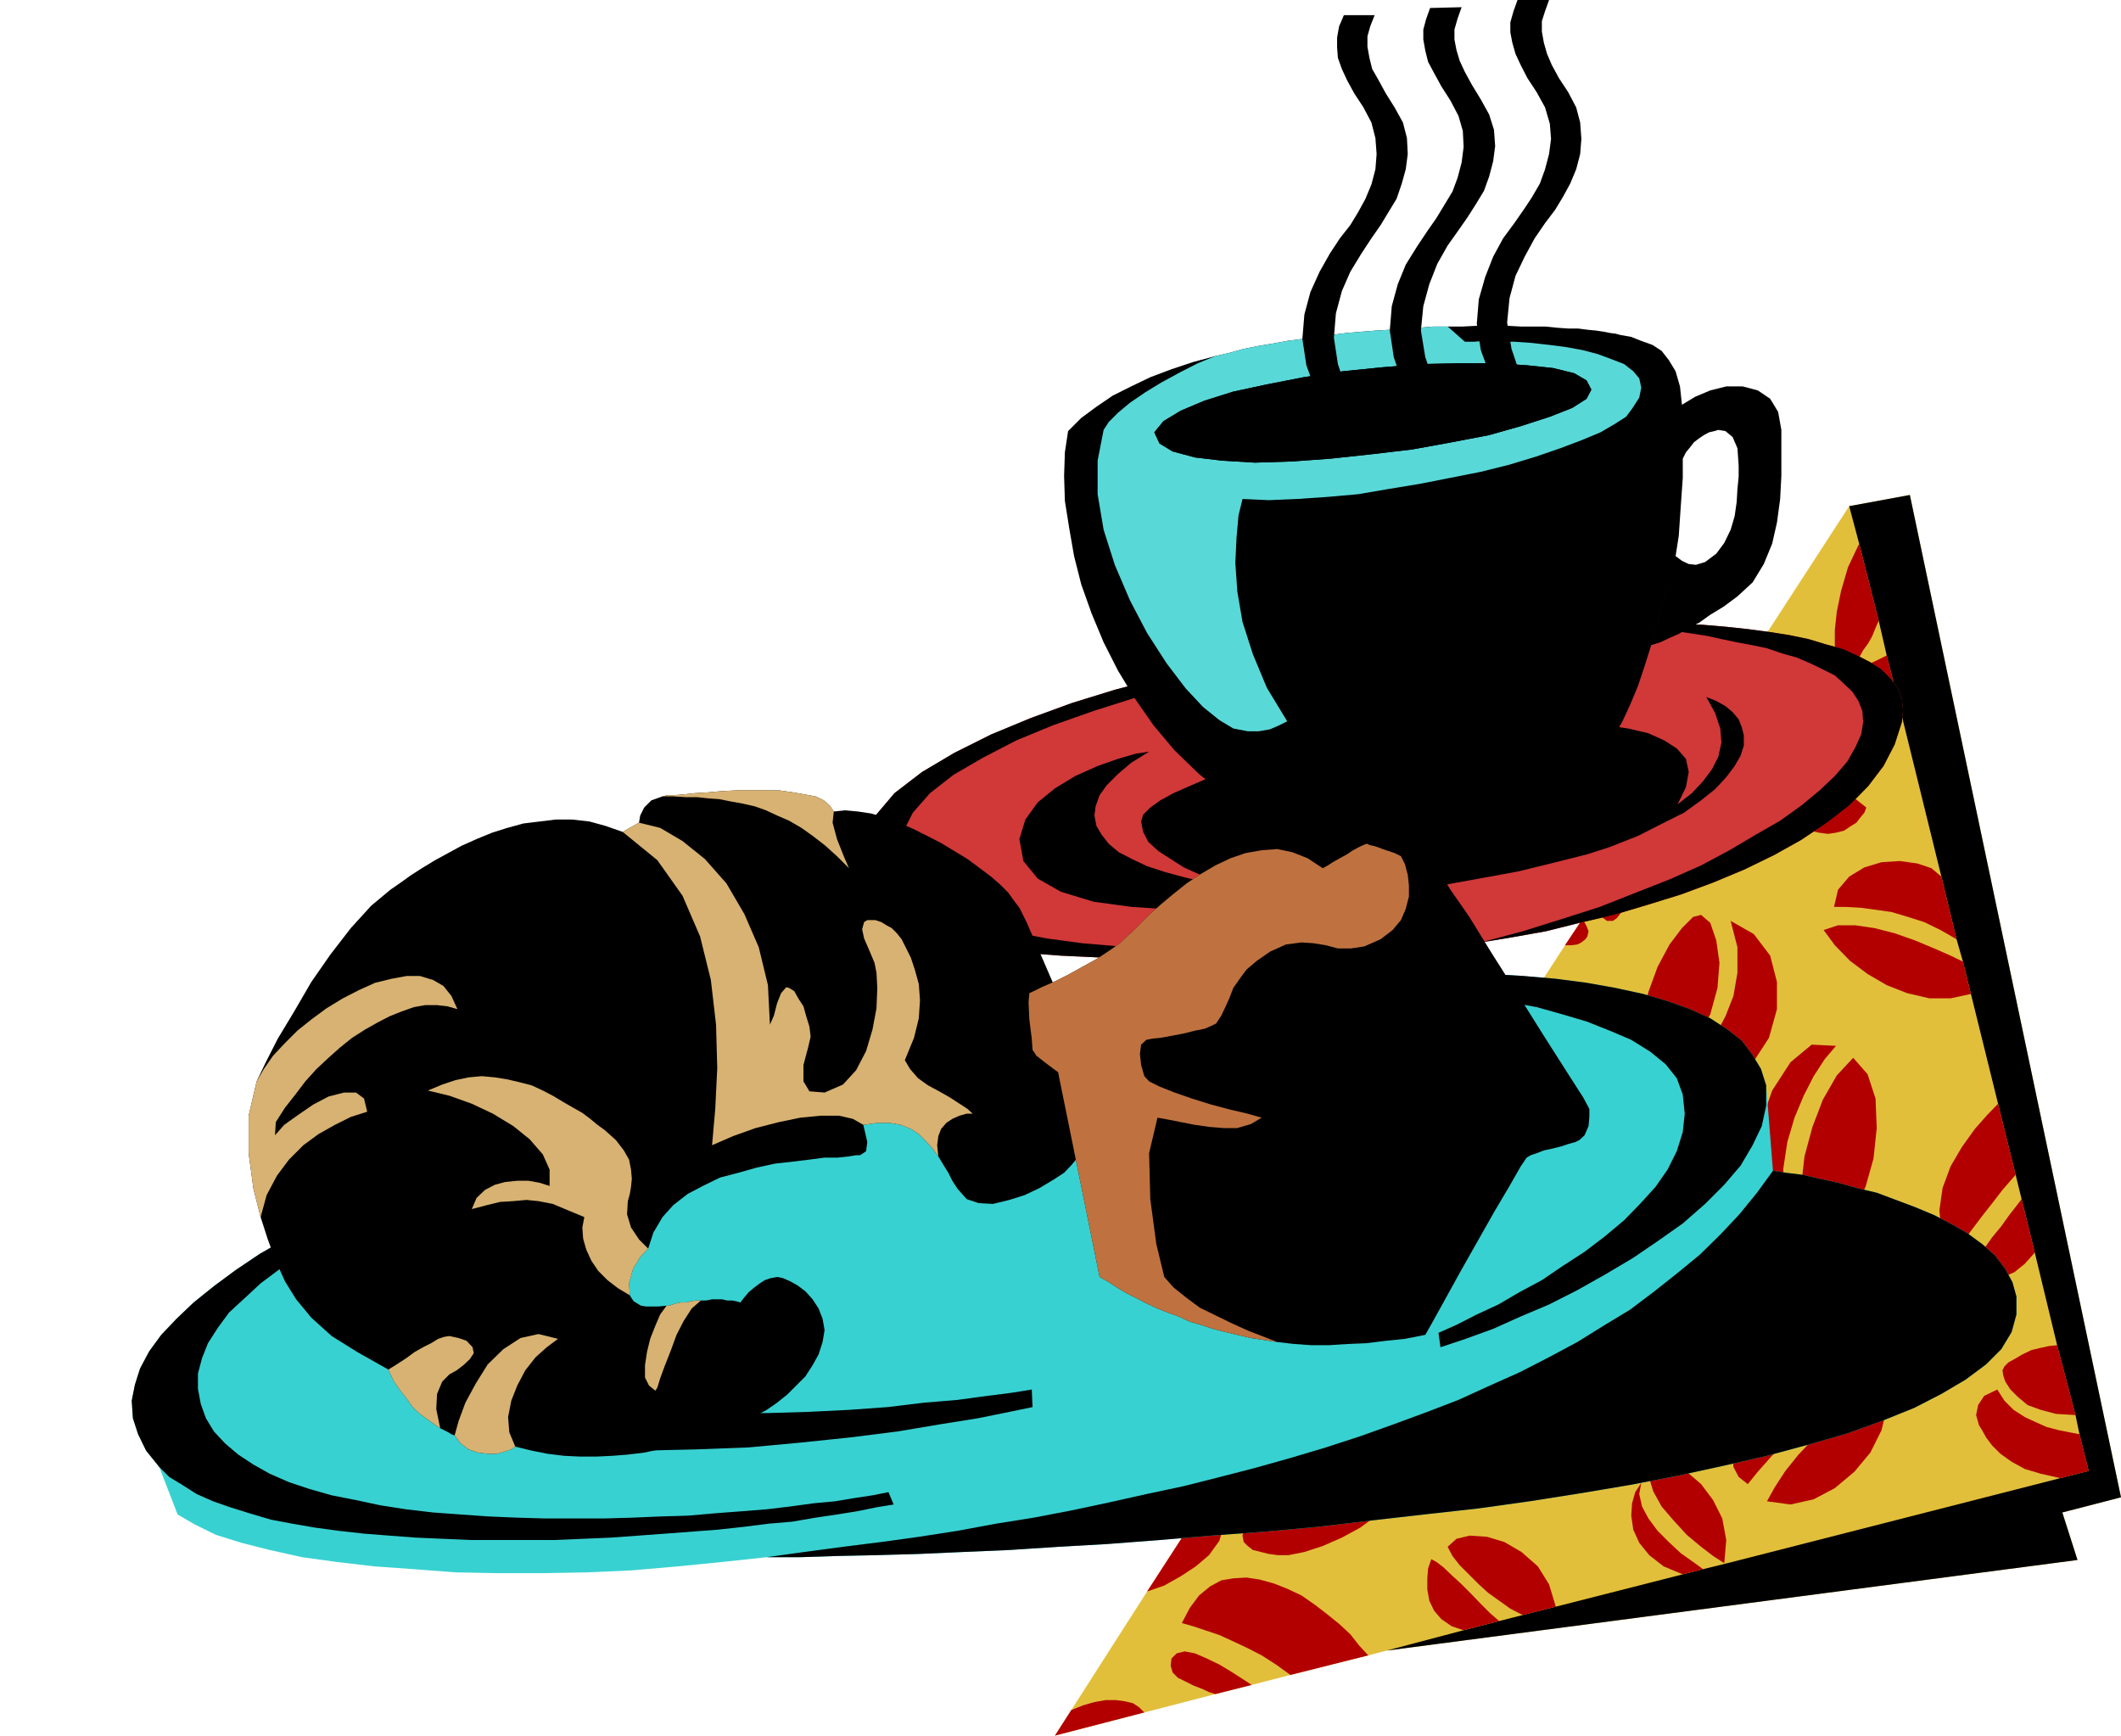 <?xml version="1.0" encoding="UTF-8" standalone="no"?>
<svg
   xmlns:ooo="http://xml.openoffice.org/svg/export"
   xmlns:dc="http://purl.org/dc/elements/1.1/"
   xmlns:cc="http://creativecommons.org/ns#"
   xmlns:rdf="http://www.w3.org/1999/02/22-rdf-syntax-ns#"
   xmlns:svg="http://www.w3.org/2000/svg"
   xmlns="http://www.w3.org/2000/svg"
   xmlns:sodipodi="http://sodipodi.sourceforge.net/DTD/sodipodi-0.dtd"
   xmlns:inkscape="http://www.inkscape.org/namespaces/inkscape"
   version="1.2"
   width="53.14mm"
   height="43.48mm"
   viewBox="0 0 5314 4348"
   preserveAspectRatio="xMidYMid"
   xml:space="preserve"
   id="svg199"
   sodipodi:docname="meal4.svg"
   style="fill-rule:evenodd;stroke-width:28.222;stroke-linejoin:round"
   inkscape:version="0.92.5 (2060ec1f9f, 2020-04-08)"><sodipodi:namedview
   pagecolor="#ffffff"
   bordercolor="#666666"
   borderopacity="1"
   objecttolerance="10"
   gridtolerance="10"
   guidetolerance="10"
   inkscape:pageopacity="0"
   inkscape:pageshadow="2"
   inkscape:window-width="664"
   inkscape:window-height="487"
   id="namedview201"
   showgrid="false"
   inkscape:zoom="0.2102413"
   inkscape:cx="100.42205"
   inkscape:cy="82.166927"
   inkscape:window-x="0"
   inkscape:window-y="0"
   inkscape:window-maximized="0"
   inkscape:current-layer="svg199" />
 <defs
   class="ClipPathGroup"
   id="defs8">
  <clipPath
   id="presentation_clip_path"
   clipPathUnits="userSpaceOnUse">
   <rect
   x="0"
   y="0"
   width="21000"
   height="29700"
   id="rect2" />
  </clipPath>
  <clipPath
   id="presentation_clip_path_shrink"
   clipPathUnits="userSpaceOnUse">
   <rect
   x="21"
   y="29"
   width="20958"
   height="29641"
   id="rect5" />
  </clipPath>
 </defs>
 <defs
   class="TextShapeIndex"
   id="defs12">
  <g
   ooo:slide="id1"
   ooo:id-list="id3"
   id="g10" />
 </defs>
 <defs
   class="EmbeddedBulletChars"
   id="defs44">
  <g
   id="bullet-char-template-57356"
   transform="matrix(4.8828125e-4,0,0,-4.8828125e-4,0,0)">
   <path
   d="M 580,1141 1163,571 580,0 -4,571 Z"
   id="path14"
   inkscape:connector-curvature="0" />
  </g>
  <g
   id="bullet-char-template-57354"
   transform="matrix(4.8828125e-4,0,0,-4.8828125e-4,0,0)">
   <path
   d="M 8,1128 H 1137 V 0 H 8 Z"
   id="path17"
   inkscape:connector-curvature="0" />
  </g>
  <g
   id="bullet-char-template-10146"
   transform="matrix(4.8828125e-4,0,0,-4.8828125e-4,0,0)">
   <path
   d="M 174,0 602,739 174,1481 1456,739 Z M 1358,739 309,1346 659,739 Z"
   id="path20"
   inkscape:connector-curvature="0" />
  </g>
  <g
   id="bullet-char-template-10132"
   transform="matrix(4.8828125e-4,0,0,-4.8828125e-4,0,0)">
   <path
   d="M 2015,739 1276,0 H 717 l 543,543 H 174 v 393 h 1086 l -543,545 h 557 z"
   id="path23"
   inkscape:connector-curvature="0" />
  </g>
  <g
   id="bullet-char-template-10007"
   transform="matrix(4.8828125e-4,0,0,-4.8828125e-4,0,0)">
   <path
   d="m 0,-2 c -7,16 -16,29 -25,39 l 381,530 c -94,256 -141,385 -141,387 0,25 13,38 40,38 9,0 21,-2 34,-5 21,4 42,12 65,25 l 27,-13 111,-251 280,301 64,-25 24,25 c 21,-10 41,-24 62,-43 C 886,937 835,863 770,784 769,783 710,716 594,584 L 774,223 c 0,-27 -21,-55 -63,-84 l 16,-20 C 717,90 699,76 672,76 641,76 570,178 457,381 L 164,-76 c -22,-34 -53,-51 -92,-51 -42,0 -63,17 -64,51 -7,9 -10,24 -10,44 0,9 1,19 2,30 z"
   id="path26"
   inkscape:connector-curvature="0" />
  </g>
  <g
   id="bullet-char-template-10004"
   transform="matrix(4.8828125e-4,0,0,-4.8828125e-4,0,0)">
   <path
   d="M 285,-33 C 182,-33 111,30 74,156 52,228 41,333 41,471 c 0,78 14,145 41,201 34,71 87,106 158,106 53,0 88,-31 106,-94 l 23,-176 c 8,-64 28,-97 59,-98 l 735,706 c 11,11 33,17 66,17 42,0 63,-15 63,-46 V 965 c 0,-36 -10,-64 -30,-84 L 442,47 C 390,-6 338,-33 285,-33 Z"
   id="path29"
   inkscape:connector-curvature="0" />
  </g>
  <g
   id="bullet-char-template-9679"
   transform="matrix(4.8828125e-4,0,0,-4.8828125e-4,0,0)">
   <path
   d="M 813,0 C 632,0 489,54 383,161 276,268 223,411 223,592 c 0,181 53,324 160,431 106,107 249,161 430,161 179,0 323,-54 432,-161 108,-107 162,-251 162,-431 0,-180 -54,-324 -162,-431 C 1136,54 992,0 813,0 Z"
   id="path32"
   inkscape:connector-curvature="0" />
  </g>
  <g
   id="bullet-char-template-8226"
   transform="matrix(4.8828125e-4,0,0,-4.8828125e-4,0,0)">
   <path
   d="m 346,457 c -73,0 -137,26 -191,78 -54,51 -81,114 -81,188 0,73 27,136 81,188 54,52 118,78 191,78 73,0 134,-26 185,-79 51,-51 77,-114 77,-187 0,-75 -25,-137 -76,-188 -50,-52 -112,-78 -186,-78 z"
   id="path35"
   inkscape:connector-curvature="0" />
  </g>
  <g
   id="bullet-char-template-8211"
   transform="matrix(4.8828125e-4,0,0,-4.8828125e-4,0,0)">
   <path
   d="M -4,459 H 1135 V 606 H -4 Z"
   id="path38"
   inkscape:connector-curvature="0" />
  </g>
  <g
   id="bullet-char-template-61548"
   transform="matrix(4.8828125e-4,0,0,-4.8828125e-4,0,0)">
   <path
   d="m 173,740 c 0,163 58,303 173,419 116,115 255,173 419,173 163,0 302,-58 418,-173 116,-116 174,-256 174,-419 0,-163 -58,-303 -174,-418 C 1067,206 928,148 765,148 601,148 462,206 346,322 231,437 173,577 173,740 Z"
   id="path41"
   inkscape:connector-curvature="0" />
  </g>
 </defs>
 <g
   id="g49"
   transform="translate(-7843,-12676)">
  <g
   id="id2"
   class="Master_Slide">
   <g
   id="bg-id2"
   class="Background" />
   <g
   id="bo-id2"
   class="BackgroundObjects" />
  </g>
 </g>
 <g
   class="SlideGroup"
   id="g197"
   transform="translate(-7843,-12676)">
  <g
   id="g195">
   <g
   id="container-id1">
    <g
   id="id1"
   class="Slide"
   clip-path="url(#presentation_clip_path)">
     <g
   class="Page"
   id="g191">
      <g
   class="Graphic"
   id="g189">
       <g
   id="id3">
        <rect
   class="BoundingBox"
   x="7843"
   y="12676"
   width="5314"
   height="4348"
   id="rect51"
   style="fill:none;stroke:none" />
        <defs
   id="defs56">
         <clipPath
   id="clip_path_1"
   clipPathUnits="userSpaceOnUse">
          <path
   d="m 7843,12676 h 5313 v 4347 H 7843 Z"
   id="path53"
   inkscape:connector-curvature="0" />
         </clipPath>
        </defs>
        <g
   clip-path="url(#clip_path_1)"
   id="g186">
         <path
   d="m 11271,16823 -195,49 -97,25 -91,23 -178,46 -224,58 41,-64 190,-297 173,-267 308,-475 66,-102 56,-88 56,-87 388,-600 44,-66 33,-50 101,-161 534,-823 152,-28 529,2511 -147,38 38,119 -1731,227 z"
   id="path58"
   inkscape:connector-curvature="0"
   style="fill:#e2bf3a;stroke:none" />
         <path
   d="m 13005,16379 -834,213 -61,15 -51,13 -318,81 -83,21 -59,15 -89,23 -193,51 1731,-227 -38,-119 147,-38 -529,-2511 -152,28 25,94 49,193 20,87 23,91 114,463 38,157 16,56 20,81 68,275 44,178 15,61 33,134 56,232 46,175 10,48 23,92 z"
   id="path60"
   inkscape:connector-curvature="0"
   style="fill:#000000;stroke:none" />
         <path
   d="m 12179,14983 58,33 41,54 17,66 v 68 l -20,72 -41,63 -58,51 -79,31 -10,2 -13,-2 -12,-3 -10,-8 -6,-7 -2,-10 8,-16 12,-15 21,-23 27,-30 28,-38 26,-49 20,-51 10,-58 v -64 z"
   id="path62"
   inkscape:connector-curvature="0"
   style="fill:#b20000;stroke:none" />
         <path
   d="m 11978,15360 68,-34 49,-50 33,-59 18,-66 5,-63 -8,-56 -15,-44 -23,-20 -20,5 -28,28 -31,41 -30,56 -23,63 -16,69 3,66 z"
   id="path64"
   inkscape:connector-curvature="0"
   style="fill:#b20000;stroke:none" />
         <path
   d="m 12486,15326 36,41 20,61 3,74 -8,76 -20,71 -31,61 -36,41 -43,13 -30,-18 -18,-43 -3,-59 8,-71 20,-74 26,-68 35,-61 z"
   id="path66"
   inkscape:connector-curvature="0"
   style="fill:#b20000;stroke:none" />
         <path
   d="m 12443,15296 -28,33 -28,43 -25,49 -23,55 -18,61 -10,66 v 67 l 12,66 -53,-16 -28,-53 -5,-79 15,-91 31,-89 46,-71 53,-44 z"
   id="path68"
   inkscape:connector-curvature="0"
   style="fill:#b20000;stroke:none" />
         <path
   d="m 12064,15817 8,-8 15,-5 h 15 l 21,8 20,10 20,13 18,18 13,22 10,28 10,36 10,38 5,43 v 41 l -5,35 -15,31 -23,23 -20,2 -18,-10 -15,-20 -15,-28 -13,-31 -8,-33 -7,-28 -3,-20 v -33 -30 l -2,-28 -8,-23 -10,-18 -3,-13 -2,-10 z"
   id="path70"
   inkscape:connector-curvature="0"
   style="fill:#b20000;stroke:none" />
         <path
   d="m 12046,15873 -7,30 v 33 l 5,33 8,31 10,30 12,31 13,23 15,20 21,33 7,31 -5,25 -13,18 -10,7 -10,6 -13,5 -12,2 h -15 l -16,-2 -18,-8 -17,-10 -21,-18 -17,-23 -18,-28 -15,-33 -11,-35 -7,-39 -3,-38 5,-35 10,-36 11,-30 15,-28 18,-21 17,-10 21,-2 20,12 z"
   id="path72"
   inkscape:connector-curvature="0"
   style="fill:#b20000;stroke:none" />
         <path
   d="m 12222,16394 -23,-18 -13,-25 -2,-28 2,-31 10,-33 18,-33 20,-33 28,-33 28,-28 31,-23 33,-18 36,-10 33,-5 33,8 30,15 28,28 -38,23 -41,30 -40,33 -41,38 -41,39 -35,38 -31,35 z"
   id="path74"
   inkscape:connector-curvature="0"
   style="fill:#b20000;stroke:none" />
         <path
   d="m 12270,16437 20,-36 26,-40 33,-41 41,-43 40,-41 46,-35 46,-28 45,-21 3,54 -13,53 -28,56 -40,48 -49,41 -53,28 -58,13 z"
   id="path76"
   inkscape:connector-curvature="0"
   style="fill:#b20000;stroke:none" />
         <path
   d="m 11571,15494 38,-56 51,-35 56,-21 61,-5 53,3 44,13 25,17 3,18 -8,8 -8,12 -12,13 -11,15 -15,11 -13,10 -10,2 -10,-2 -10,-8 -20,-10 -23,-10 -31,-5 -35,-3 -38,3 -41,10 z"
   id="path78"
   inkscape:connector-curvature="0"
   style="fill:#b20000;stroke:none" />
         <path
   d="m 11558,15550 -5,28 11,36 20,35 25,21 28,7 33,5 44,3 h 43 l 48,-5 46,-13 45,-18 39,-28 20,-38 5,-53 -13,-41 -28,-5 -17,10 -21,8 -23,10 -25,5 -28,8 -25,2 -28,-2 -23,-3 -23,-5 -23,-5 -23,-3 -20,-2 -23,2 -20,8 -21,13 z"
   id="path80"
   inkscape:connector-curvature="0"
   style="fill:#b20000;stroke:none" />
         <path
   d="m 11373,16015 33,-48 46,-31 53,-20 56,-8 h 56 l 48,5 38,11 21,10 15,15 13,20 7,21 -2,18 -8,7 -8,5 -12,5 -13,3 -13,2 h -15 l -13,-2 -12,-3 -13,-2 -15,-5 -16,-3 h -15 -18 -15 l -15,5 -15,5 -13,8 -13,8 -12,7 -13,8 -15,5 -13,5 -18,3 -15,-3 -28,-8 -20,-15 -8,-15 z"
   id="path82"
   inkscape:connector-curvature="0"
   style="fill:#b20000;stroke:none" />
         <path
   d="m 11381,16122 -3,13 v 12 l 8,13 10,13 13,10 17,10 16,8 17,5 21,5 23,2 28,3 27,2 h 31 l 28,-2 28,-8 25,-10 23,-15 21,-18 17,-20 18,-23 10,-20 5,-23 v -18 l -7,-13 -8,-5 -8,3 -7,2 -10,5 -10,10 -13,8 -15,8 -18,5 -21,5 -17,5 -21,5 -17,3 h -16 -18 l -12,-3 -13,-3 -13,-5 -20,-2 -20,-3 -23,-2 -21,2 -22,8 -18,10 z"
   id="path84"
   inkscape:connector-curvature="0"
   style="fill:#b20000;stroke:none" />
         <path
   d="m 10966,16422 8,-28 10,-23 15,-20 18,-18 20,-13 21,-10 20,-8 18,-7 20,-8 21,-5 25,-3 h 28 l 25,6 31,7 28,18 30,23 -20,12 -23,13 -25,15 -26,13 -25,13 -26,10 -22,5 -21,3 h -18 -20 -20 l -21,2 h -17 -21 l -17,3 z"
   id="path86"
   inkscape:connector-curvature="0"
   style="fill:#b20000;stroke:none" />
         <path
   d="m 10959,16506 -3,17 3,16 10,10 13,10 20,5 20,5 23,3 h 26 l 40,-8 46,-15 48,-21 46,-25 38,-28 31,-30 15,-26 -3,-25 -7,-8 -8,-2 -13,-3 h -12 l -16,5 -17,5 -16,8 -17,10 -18,10 -21,10 -17,8 -18,5 -20,5 -18,3 h -16 -15 -15 -15 -18 l -18,2 -18,8 -17,10 -13,15 z"
   id="path88"
   inkscape:connector-curvature="0"
   style="fill:#b20000;stroke:none" />
         <path
   d="m 12204,14465 5,-18 10,-18 15,-12 18,-13 18,-8 20,-5 21,-2 18,2 22,10 36,21 38,25 41,33 38,36 28,35 13,31 -3,28 -15,13 -23,2 -26,-5 -30,-13 -31,-15 -25,-18 -25,-15 -18,-13 -15,-10 -18,-10 -23,-10 -20,-10 -21,-13 -20,-10 -15,-8 z"
   id="path90"
   inkscape:connector-curvature="0"
   style="fill:#b20000;stroke:none" />
         <path
   d="m 12166,14549 33,7 43,11 51,15 51,20 51,21 48,25 43,25 33,26 -5,13 -10,12 -10,13 -16,10 -15,10 -20,5 -20,3 -23,-3 -31,-7 -38,-10 -43,-16 -43,-23 -41,-28 -28,-35 -15,-43 z"
   id="path92"
   inkscape:connector-curvature="0"
   style="fill:#b20000;stroke:none" />
         <path
   d="m 11076,16872 195,-49 -23,-25 -22,-28 -28,-26 -31,-25 -30,-23 -33,-23 -36,-17 -33,-13 -36,-10 -33,-5 -33,2 -30,5 -28,15 -28,23 -23,31 -20,38 28,8 30,10 36,12 35,16 36,17 35,18 36,23 z"
   id="path94"
   inkscape:connector-curvature="0"
   style="fill:#b20000;stroke:none" />
         <path
   d="m 10888,16920 91,-23 -23,-15 -28,-18 -30,-18 -31,-15 -30,-13 -26,-5 -20,5 -13,13 -2,18 5,17 13,13 20,10 20,10 21,8 17,8 z"
   id="path96"
   inkscape:connector-curvature="0"
   style="fill:#b20000;stroke:none" />
         <path
   d="m 10527,16960 -41,64 224,-58 -13,-13 -15,-10 -21,-5 -22,-3 h -26 l -28,5 -28,8 z"
   id="path98"
   inkscape:connector-curvature="0"
   style="fill:#b20000;stroke:none" />
         <path
   d="m 10890,16396 -173,267 43,-15 41,-23 38,-25 33,-28 26,-36 12,-41 -2,-45 z"
   id="path100"
   inkscape:connector-curvature="0"
   style="fill:#b20000;stroke:none" />
         <path
   d="m 11264,15819 -66,102 33,-5 38,-8 40,-10 44,-18 38,-20 30,-28 23,-35 10,-46 -10,-3 -18,3 -20,2 -23,8 -28,10 -28,13 -30,18 z"
   id="path102"
   inkscape:connector-curvature="0"
   style="fill:#b20000;stroke:none" />
         <path
   d="m 11376,15644 -56,87 12,-6 18,-7 15,-5 18,-5 18,-5 18,-3 12,-3 13,3 -10,-20 -15,-18 -21,-13 z"
   id="path104"
   inkscape:connector-curvature="0"
   style="fill:#b20000;stroke:none" />
         <path
   d="m 11808,14978 -44,66 h 16 l 15,-2 10,-5 10,-8 5,-7 3,-13 -5,-13 z"
   id="path106"
   inkscape:connector-curvature="0"
   style="fill:#b20000;stroke:none" />
         <path
   d="m 11942,14767 -101,161 5,27 10,18 13,10 h 15 l 10,-7 10,-13 13,-20 13,-26 10,-30 7,-36 v -40 z"
   id="path108"
   inkscape:connector-curvature="0"
   style="fill:#b20000;stroke:none" />
         <path
   d="m 12059,16620 51,-13 -25,-18 -31,-22 -30,-28 -28,-28 -23,-31 -16,-30 -7,-31 5,-28 -15,23 -8,28 -2,31 5,35 15,33 25,31 36,28 z"
   id="path110"
   inkscape:connector-curvature="0"
   style="fill:#b20000;stroke:none" />
         <path
   d="m 11470,16551 22,-20 33,-8 44,3 43,13 43,25 41,36 28,45 17,56 -83,21 -31,-16 -28,-20 -28,-20 -25,-23 -23,-23 -23,-23 -18,-23 z"
   id="path112"
   inkscape:connector-curvature="0"
   style="fill:#b20000;stroke:none" />
         <path
   d="m 11510,16760 89,-23 -23,-20 -23,-23 -25,-26 -25,-25 -23,-21 -21,-20 -17,-13 -13,-7 -8,23 -2,25 v 28 l 5,28 12,25 18,21 26,18 z"
   id="path114"
   inkscape:connector-curvature="0"
   style="fill:#b20000;stroke:none" />
         <path
   d="m 12501,14038 49,193 -8,18 -8,20 -10,18 -13,18 -10,18 -12,12 -11,11 -12,5 -10,-5 -11,-21 -5,-30 v -41 l 5,-46 11,-53 17,-58 z"
   id="path116"
   inkscape:connector-curvature="0"
   style="fill:#b20000;stroke:none" />
         <path
   d="m 12593,14409 -23,-91 -20,10 -21,10 -20,10 -8,13 3,7 5,11 8,7 10,10 12,5 16,6 17,2 z"
   id="path118"
   inkscape:connector-curvature="0"
   style="fill:#b20000;stroke:none" />
         <path
   d="m 12745,15029 -38,-157 -25,-21 -36,-12 -43,-6 -46,3 -43,13 -38,23 -28,33 -10,43 h 30 l 36,2 38,5 41,6 40,12 41,13 41,20 z"
   id="path120"
   inkscape:connector-curvature="0"
   style="fill:#b20000;stroke:none" />
         <path
   d="m 12781,15166 -20,-81 -31,-15 -41,-18 -48,-20 -51,-18 -51,-13 -48,-7 h -43 l -36,12 28,38 38,39 44,33 48,28 51,20 56,13 h 53 z"
   id="path122"
   inkscape:connector-curvature="0"
   style="fill:#b20000;stroke:none" />
         <path
   d="m 12893,15619 -44,-178 -27,28 -31,35 -33,46 -28,48 -20,54 -8,56 5,58 26,56 12,-15 18,-23 23,-31 25,-33 26,-33 23,-30 20,-23 z"
   id="path124"
   inkscape:connector-curvature="0"
   style="fill:#b20000;stroke:none" />
         <path
   d="m 12941,15814 -33,-134 -13,17 -18,23 -20,28 -23,28 -20,28 -20,23 -13,20 -10,11 15,5 15,7 21,5 h 22 l 23,-2 23,-10 26,-21 z"
   id="path126"
   inkscape:connector-curvature="0"
   style="fill:#b20000;stroke:none" />
         <path
   d="m 13043,16221 -46,-175 -20,2 -23,5 -21,5 -23,11 -17,10 -18,10 -10,10 -5,10 2,13 5,15 13,20 18,18 25,21 33,12 38,10 z"
   id="path128"
   inkscape:connector-curvature="0"
   style="fill:#b20000;stroke:none" />
         <path
   d="m 13005,16379 71,-18 -23,-92 -26,-5 -25,-5 -31,-8 -27,-12 -28,-13 -28,-18 -23,-23 -18,-28 -33,16 -15,23 -5,25 7,25 8,13 10,18 15,20 21,21 28,20 33,18 40,12 z"
   id="path130"
   inkscape:connector-curvature="0"
   style="fill:#b20000;stroke:none" />
         <path
   d="m 12163,16592 -28,-18 -30,-23 -36,-30 -33,-36 -30,-35 -21,-38 -10,-33 3,-34 25,-7 31,7 35,18 36,31 30,40 23,46 10,54 z"
   id="path132"
   inkscape:connector-curvature="0"
   style="fill:#b20000;stroke:none" />
         <path
   d="m 9983,14851 15,-66 36,-63 50,-59 69,-53 81,-48 92,-46 99,-41 104,-38 107,-33 107,-28 104,-25 99,-23 91,-18 84,-15 69,-13 56,-8 h 10 l 13,-2 12,-3 18,-2 h 18 l 18,-3 23,-2 23,-3 30,-2 33,-3 36,-2 38,-3 40,-5 h 41 l 41,-3 43,-2 46,-3 h 43 l 46,-2 h 45 46 l 48,2 h 46 l 46,3 58,2 59,5 56,6 53,7 51,8 48,10 43,13 44,12 35,16 33,17 28,18 23,23 18,23 10,28 3,28 -3,30 -18,56 -28,54 -38,50 -48,49 -56,43 -64,43 -68,38 -74,36 -79,33 -81,30 -84,26 -84,25 -86,20 -84,21 -84,15 -79,13 -43,7 -43,5 -41,6 -40,5 -38,2 -36,3 -33,2 h -31 l -63,3 -76,2 -89,3 -97,2 -104,3 -107,-3 -107,-2 -106,-5 -104,-8 -97,-13 -89,-17 -79,-23 -63,-31 -46,-33 -31,-43 z"
   id="path134"
   inkscape:connector-curvature="0"
   style="fill:#d13838;stroke:none" />
         <path
   d="m 11553,15037 79,-13 84,-15 84,-21 86,-20 84,-25 84,-26 81,-30 79,-33 74,-36 68,-38 64,-43 56,-43 48,-49 38,-50 28,-54 18,-56 3,-30 -3,-28 -10,-28 -18,-23 -23,-23 -28,-18 -33,-17 -35,-16 -44,-12 -43,-13 -48,-10 -51,-8 -53,-7 -56,-6 -59,-5 -58,-2 5,20 33,5 33,5 36,8 38,8 38,7 38,8 38,13 36,10 35,15 31,15 30,15 23,21 21,20 15,23 10,25 2,28 -5,31 -15,33 -20,35 -31,36 -38,36 -46,38 -53,38 -61,35 -66,39 -71,38 -79,35 -84,33 -91,36 -94,30 -99,31 z"
   id="path136"
   inkscape:connector-curvature="0"
   style="fill:#000000;stroke:none" />
         <path
   d="m 11381,14259 -23,3 -23,2 -18,3 h -18 l -18,2 -12,3 -13,2 h -10 l -56,8 -69,13 -84,15 -91,18 -99,23 -104,25 -107,28 -107,33 -104,38 -99,41 -92,46 -81,48 -69,53 -50,59 -36,63 -15,66 7,51 31,43 46,33 63,31 79,23 89,17 97,13 104,8 106,5 107,2 107,3 104,-3 97,-2 89,-3 76,-2 63,-3 -66,-2 h -78 l -82,-3 -91,-2 -92,-3 -96,-2 -94,-8 -94,-8 -89,-12 -84,-16 -76,-20 -69,-25 -56,-28 -43,-36 -28,-41 -13,-48 8,-51 25,-50 43,-49 59,-46 74,-43 83,-43 92,-38 102,-36 104,-33 107,-28 109,-28 109,-20 104,-20 99,-13 92,-10 81,-5 z"
   id="path138"
   inkscape:connector-curvature="0"
   style="fill:#000000;stroke:none" />
         <path
   d="m 10722,14559 -45,28 -33,28 -28,28 -18,25 -10,28 -3,23 5,26 13,22 18,23 25,21 33,17 38,18 46,15 48,13 56,13 59,7 -38,-12 -39,-15 -40,-18 -33,-21 -31,-20 -25,-23 -13,-25 -5,-26 5,-17 18,-18 25,-18 33,-18 41,-18 46,-20 51,-18 53,-17 56,-18 58,-16 59,-15 58,-12 56,-13 51,-8 51,-7 43,-5 46,-3 51,-5 58,-3 61,-2 h 61 64 l 63,5 59,5 53,8 51,12 40,18 31,20 23,26 7,33 -7,38 -21,43 36,-28 28,-30 23,-31 15,-30 8,-36 -3,-35 -13,-39 -22,-40 25,10 23,13 18,15 15,18 8,20 5,20 v 26 l -8,25 -15,26 -21,28 -28,30 -35,28 -43,31 -54,27 -61,31 -71,28 -56,18 -79,20 -94,23 -109,20 -117,21 -127,20 -129,15 -130,13 -127,5 -120,2 -109,-7 -96,-13 -82,-25 -58,-33 -36,-44 -10,-55 15,-49 31,-43 43,-35 51,-31 56,-25 51,-18 45,-13 z"
   id="path140"
   inkscape:connector-curvature="0"
   style="fill:#000000;stroke:none" />
         <path
   d="m 11980,14292 -17,54 -16,48 -20,48 -20,43 -26,44 -25,40 -31,41 -35,43 -33,18 -38,15 -44,15 -45,13 -51,10 -51,10 -53,8 -54,8 -53,5 -53,2 -51,3 -49,2 -45,-2 h -41 l -36,-3 -30,-5 -79,-38 -71,-46 -66,-53 -61,-59 -53,-63 -46,-66 -43,-71 -36,-71 -30,-72 -26,-73 -18,-71 -12,-69 -11,-69 -2,-63 2,-59 8,-53 33,-33 38,-28 41,-28 46,-23 48,-23 53,-20 54,-18 56,-15 35,-8 36,-10 35,-7 36,-6 38,-7 38,-5 36,-5 38,-5 38,-5 36,-3 38,-3 35,-2 36,-3 35,-2 36,-3 h 36 38 l 38,-2 h 35 36 l 36,2 h 30 31 l 30,3 28,2 h 25 l 23,3 21,2 20,3 15,3 15,2 11,3 28,5 25,10 28,10 23,15 18,23 17,28 11,38 5,46 33,-20 38,-16 40,-10 h 41 l 38,10 31,21 20,33 8,45 v 56 59 l -3,58 -8,59 -12,53 -21,51 -28,46 -38,35 -35,26 -33,20 -28,20 -26,13 -25,15 -23,10 -23,11 -23,7 61,-223 16,12 17,8 18,2 23,-7 28,-21 20,-27 16,-33 10,-34 5,-35 2,-33 3,-31 v -28 l -3,-43 -12,-28 -18,-15 -18,-3 -10,3 -13,3 -13,7 -12,8 -13,10 -10,13 -10,12 -8,16 v 48 l -5,71 -5,74 -8,51 z"
   id="path142"
   inkscape:connector-curvature="0"
   style="fill:#000000;stroke:none" />
         <path
   d="m 11830,13652 -12,-23 -31,-18 -53,-13 -66,-7 -79,-5 h -89 l -94,2 -99,8 -99,10 -99,15 -92,18 -84,18 -73,23 -59,25 -43,26 -23,28 13,28 33,20 56,15 68,8 82,5 94,-3 96,-7 102,-11 102,-12 99,-18 94,-18 81,-23 71,-23 56,-22 36,-23 12,-23 102,48 -15,20 -28,18 -36,21 -48,20 -53,20 -61,21 -66,20 -72,18 -76,15 -76,15 -79,13 -76,13 -79,7 -74,5 -71,3 -66,-3 -10,41 -5,56 -3,63 5,72 13,76 26,81 35,84 51,84 -20,10 -23,10 -28,5 h -28 l -36,-7 -35,-21 -41,-33 -43,-46 -48,-63 -49,-76 -43,-82 -38,-89 -28,-88 -15,-89 v -84 l 15,-77 13,-20 23,-23 30,-25 38,-26 41,-25 46,-25 45,-23 44,-18 35,-8 36,-10 35,-7 36,-6 38,-7 38,-5 36,-5 38,-5 38,-5 36,-3 38,-3 35,-2 36,-3 35,-2 36,-3 h 36 l 43,38 h 23 l 28,-2 35,2 h 38 l 43,3 44,5 40,5 44,8 38,10 35,13 31,12 23,18 15,18 5,23 -5,25 -18,28 z"
   id="path144"
   inkscape:connector-curvature="0"
   style="fill:#59d8d8;stroke:none" />
         <path
   d="m 11830,13652 -12,-23 -31,-18 -53,-13 -66,-7 -79,-5 h -89 l -94,2 -99,8 -99,10 -99,15 -92,18 -84,18 -73,23 -59,25 -43,26 -23,28 13,28 33,20 56,15 68,8 82,5 94,-3 96,-7 102,-11 102,-12 99,-18 94,-18 81,-23 71,-23 56,-22 36,-23 z"
   id="path146"
   inkscape:connector-curvature="0"
   style="fill:#000000;stroke:none" />
         <path
   d="m 11142,13662 -26,-71 -10,-66 5,-61 15,-56 23,-51 26,-46 25,-38 26,-33 20,-33 18,-33 15,-36 10,-38 3,-38 -3,-40 -10,-39 -20,-38 -23,-35 -18,-33 -13,-28 -10,-28 -2,-26 v -25 l 5,-28 12,-28 h 77 l -11,28 -7,25 v 26 l 5,28 7,28 16,28 18,33 22,35 21,38 10,39 2,40 -5,38 -10,36 -13,38 -20,33 -20,33 -23,33 -25,38 -28,46 -21,48 -15,56 -5,61 10,66 25,74 z"
   id="path148"
   inkscape:connector-curvature="0"
   style="fill:#000000;stroke:none" />
         <path
   d="m 11360,13644 -25,-73 -10,-67 5,-61 15,-55 20,-49 28,-45 26,-39 23,-33 20,-33 20,-33 13,-35 10,-38 5,-39 -2,-40 -11,-38 -20,-38 -23,-36 -18,-33 -15,-28 -7,-28 -5,-28 v -25 l 7,-26 10,-28 79,-2 -10,28 -8,28 v 25 l 5,26 8,27 13,28 18,33 22,36 21,38 12,38 3,41 -5,38 -10,38 -13,36 -20,33 -21,33 -23,33 -27,38 -26,46 -20,51 -15,55 -6,61 11,67 25,71 z"
   id="path150"
   inkscape:connector-curvature="0"
   style="fill:#000000;stroke:none" />
         <path
   d="m 11579,13624 -26,-71 -10,-66 5,-61 16,-56 20,-51 25,-46 28,-38 23,-33 20,-30 21,-36 13,-36 10,-38 5,-38 -3,-38 -12,-41 -21,-38 -23,-35 -17,-33 -13,-28 -8,-28 -5,-26 v -25 l 8,-28 10,-28 h 79 l -10,28 -8,25 v 26 l 5,28 8,28 12,28 18,33 23,35 20,38 10,38 3,41 -3,38 -10,38 -15,36 -18,33 -20,33 -25,33 -26,38 -25,46 -23,48 -15,56 -6,61 11,66 25,74 z"
   id="path152"
   inkscape:connector-curvature="0"
   style="fill:#000000;stroke:none" />
         <path
   d="m 8242,16351 -33,-41 -20,-41 -13,-40 -3,-44 8,-40 13,-41 23,-43 30,-41 38,-40 43,-41 51,-41 54,-40 61,-41 66,-38 68,-38 74,-38 76,-36 79,-36 81,-35 84,-33 87,-33 83,-33 87,-31 86,-28 87,-28 84,-25 83,-23 82,-23 79,-23 73,-17 74,-18 69,-16 40,-7 46,-10 46,-8 45,-10 51,-8 49,-10 53,-8 53,-7 54,-8 56,-7 53,-8 58,-8 56,-7 59,-5 58,-8 59,-5 61,-5 58,-5 61,-5 59,-3 61,-5 58,-2 h 58 l 59,-3 h 91 92 l 86,3 84,5 81,7 77,10 73,13 69,15 61,18 56,20 51,23 43,28 36,28 27,36 21,35 13,41 17,214 33,5 41,5 43,10 46,10 46,13 51,12 48,18 48,18 48,20 44,23 40,23 38,28 31,28 25,33 18,33 10,36 v 45 l -12,44 -26,43 -38,38 -51,38 -61,36 -68,35 -82,33 -86,31 -97,28 -104,28 -109,25 -115,25 -119,23 -125,21 -127,20 -129,18 -135,15 -132,15 -135,16 -132,12 -135,10 -129,11 -130,10 -124,7 -122,8 -117,5 -112,5 -107,3 -96,2 -92,3 h -84 l -112,12 -111,11 -115,10 -112,5 -111,2 h -112 l -107,-2 -104,-8 -99,-7 -94,-11 -87,-12 -81,-18 -71,-18 -64,-20 -53,-26 -43,-25 z"
   id="path154"
   inkscape:connector-curvature="0"
   style="fill:#38d1d1;stroke:none" />
         <path
   d="m 12285,15609 33,5 41,5 43,10 46,10 46,13 51,12 48,18 48,18 48,20 44,23 40,23 38,28 31,28 25,33 18,33 10,36 v 45 l -12,44 -26,43 -38,38 -51,38 -61,36 -68,35 -82,33 -86,31 -97,28 -104,28 -109,25 -115,25 -119,23 -125,21 -127,20 -129,18 -135,15 -132,15 -135,16 -132,12 -135,10 -129,11 -130,10 -124,7 -122,8 -117,5 -112,5 -107,3 -96,2 -92,3 h -84 l 94,-13 97,-13 96,-12 94,-13 97,-15 97,-18 94,-15 94,-18 94,-20 94,-21 94,-20 91,-23 89,-23 89,-25 87,-26 86,-28 84,-30 84,-31 78,-30 79,-36 74,-33 74,-38 71,-38 66,-41 66,-40 61,-46 58,-46 56,-46 51,-50 48,-51 44,-54 z"
   id="path156"
   inkscape:connector-curvature="0"
   style="fill:#000000;stroke:none" />
         <path
   d="m 8242,16351 -33,-41 -20,-41 -13,-40 -3,-44 8,-40 13,-41 23,-43 30,-41 38,-40 43,-41 51,-41 54,-40 61,-41 66,-38 68,-38 74,-38 76,-36 79,-36 81,-35 84,-33 87,-33 83,-33 87,-31 86,-28 87,-28 84,-25 83,-23 82,-23 79,-23 73,-17 74,-18 69,-16 40,-7 46,-10 46,-8 45,-10 51,-8 49,-10 53,-8 53,-7 -12,46 -66,10 -72,10 -73,15 -77,13 -81,18 -79,17 -84,21 -83,20 -84,23 -87,23 -86,25 -84,28 -84,26 -84,30 -84,28 -78,31 -79,33 -76,30 -74,36 -69,33 -66,33 -61,35 -58,36 -54,38 -48,36 -41,38 -38,35 -28,38 -25,39 -15,38 -10,38 v 38 l 7,38 13,36 20,33 28,30 33,28 38,25 41,23 48,21 51,17 56,16 61,12 61,13 64,10 68,8 69,5 71,5 71,3 71,2 h 71 74 l 71,-2 71,-3 69,-2 69,-6 66,-5 63,-5 59,-7 58,-8 54,-5 48,-8 46,-7 40,-8 13,31 -43,7 -49,10 -50,8 -54,8 -58,10 -59,5 -63,8 -64,7 -66,5 -66,5 -68,5 -69,5 -71,3 -71,3 h -69 -71 -69 l -68,-3 -69,-3 -66,-5 -64,-5 -63,-7 -59,-8 -58,-10 -53,-10 -54,-16 -48,-15 -43,-15 -41,-18 -36,-23 -33,-20 z"
   id="path158"
   inkscape:connector-curvature="0"
   style="fill:#000000;stroke:none" />
         <path
   d="m 11307,15113 h 91 92 l 86,3 84,5 81,7 77,10 73,13 69,15 61,18 56,20 51,23 43,28 36,28 27,36 21,35 13,41 v 51 l -11,51 -23,48 -30,51 -41,48 -48,48 -56,49 -61,43 -63,43 -69,41 -71,40 -71,36 -71,30 -69,31 -69,25 -63,21 -5,-36 45,-20 51,-26 54,-25 53,-31 56,-30 53,-36 54,-35 50,-38 49,-41 40,-41 39,-43 30,-43 23,-46 15,-48 5,-46 -5,-48 -15,-41 -28,-35 -38,-31 -48,-30 -54,-23 -58,-23 -61,-18 -64,-18 -66,-12 -63,-10 -59,-8 -56,-8 -48,-5 -41,-2 -30,-3 h -21 z"
   id="path160"
   inkscape:connector-curvature="0"
   style="fill:#000000;stroke:none" />
         <path
   d="m 9340,15634 -43,20 -49,23 -48,23 -48,25 -48,28 -49,28 -46,31 -43,30 -40,31 -33,33 -31,35 -23,33 -15,36 -8,36 v 35 l 11,36 40,58 61,46 79,33 97,28 109,15 119,10 125,3 129,-3 133,-5 129,-12 125,-13 119,-15 107,-18 94,-15 79,-16 58,-12 -2,-44 -49,8 -63,8 -74,10 -84,7 -91,11 -97,7 -102,5 -101,3 h -104 l -99,-5 -95,-10 -88,-18 -79,-23 -71,-31 -56,-38 -41,-48 -23,-58 v -56 l 18,-56 36,-54 40,-45 46,-41 46,-33 40,-23 z"
   id="path162"
   inkscape:connector-curvature="0"
   style="fill:#000000;stroke:none" />
         <path
   d="m 10715,15326 48,-5 56,-2 h 58 66 l 69,2 69,5 71,6 71,10 69,10 63,13 61,17 56,18 51,21 41,22 30,28 23,28 13,33 5,41 -5,43 -18,46 -33,48 -46,48 -61,49 -81,46 -38,-21 38,-30 28,-31 23,-33 10,-33 5,-33 -3,-35 -10,-36 -15,-38 -13,-23 -20,-20 -23,-21 -28,-20 -30,-20 -39,-18 -40,-18 -43,-15 -49,-13 -53,-13 -56,-10 -58,-7 -64,-5 -66,-3 h -69 l -71,3 z"
   id="path164"
   inkscape:connector-curvature="0"
   style="fill:#000000;stroke:none" />
         <path
   d="m 8946,16254 -15,-10 -18,-13 -18,-13 -18,-17 -15,-21 -18,-23 -15,-22 -13,-28 -78,-44 -64,-40 -51,-46 -38,-46 -28,-45 -23,-51 -20,-54 -18,-56 -18,-71 -12,-89 v -94 l 20,-86 23,-48 30,-59 41,-68 43,-74 48,-69 51,-66 51,-56 48,-40 26,-18 25,-18 28,-18 33,-20 33,-18 33,-18 38,-17 39,-16 38,-12 40,-11 41,-5 41,-5 h 40 l 44,5 40,11 43,15 41,-23 3,-18 10,-20 18,-18 28,-10 12,-3 h 18 l 23,-2 28,-3 33,-2 33,-3 38,-2 h 36 38 33 l 35,5 28,5 28,5 21,10 15,13 10,15 28,-3 33,3 33,5 33,10 36,13 35,15 36,18 35,18 33,20 33,20 31,23 28,21 23,20 20,20 15,21 13,17 18,36 20,46 21,48 22,51 21,48 18,43 17,36 16,25 22,33 18,28 10,31 v 35 l -2,21 -8,25 -7,28 -8,31 -13,27 -15,28 -18,23 -20,21 -26,17 -35,21 -38,18 -38,12 -41,10 -36,-2 -30,-10 -23,-26 -13,-20 -10,-20 -13,-21 -12,-20 -15,-20 -16,-18 -18,-18 -20,-13 -25,-10 -28,-5 h -31 l -35,5 5,21 5,22 -3,23 -15,10 h -10 l -18,3 -28,3 h -33 l -38,5 -41,5 -45,5 -46,10 -46,13 -46,12 -43,21 -38,20 -36,28 -27,30 -23,39 -13,40 -20,21 -18,30 -10,36 2,30 5,8 5,7 8,5 10,6 13,2 h 15 15 l 21,-2 h 7 l 8,-3 10,-3 10,-2 h 13 l 13,-3 12,-2 h 13 13 l 15,-3 h 13 12 l 13,3 h 13 l 10,2 10,3 10,-13 11,-13 12,-10 13,-10 15,-10 15,-5 16,-3 15,3 18,8 18,10 20,15 18,20 15,23 10,26 5,28 -5,30 -10,31 -15,27 -18,28 -23,23 -23,23 -25,20 -26,18 -25,13 -31,15 -33,15 -35,13 -36,13 -35,13 -36,10 -38,7 -38,8 -41,5 -38,3 -41,2 h -40 l -41,-2 -41,-5 -40,-8 -41,-10 -10,7 -15,5 -21,6 h -23 l -25,-3 -23,-8 -20,-15 -15,-20 -8,-3 -8,-5 -10,-5 z"
   id="path166"
   inkscape:connector-curvature="0"
   style="fill:#000000;stroke:none" />
         <path
   d="m 8946,16254 -15,-10 -18,-13 -18,-13 -18,-17 -15,-21 -18,-23 -15,-22 -13,-28 21,-13 23,-15 22,-16 21,-12 20,-10 18,-11 15,-5 13,-2 23,5 20,7 15,16 3,15 -10,15 -16,15 -17,13 -18,10 -18,18 -13,31 -2,38 z"
   id="path168"
   inkscape:connector-curvature="0"
   style="fill:#d8b272;stroke:none" />
         <path
   d="m 8496,15725 -18,-71 -12,-89 v -94 l 20,-86 18,-31 23,-33 28,-30 33,-33 35,-28 38,-28 41,-25 41,-21 40,-18 41,-10 38,-7 h 33 l 33,10 26,15 20,25 15,33 -25,-7 -26,-3 h -30 l -28,5 -31,11 -30,12 -31,16 -30,17 -33,21 -31,25 -28,25 -30,28 -28,31 -25,33 -26,33 -23,36 -2,33 23,-26 35,-25 38,-26 38,-20 39,-10 h 30 l 20,15 8,33 -41,13 -40,20 -41,23 -38,28 -36,36 -30,40 -26,49 z"
   id="path170"
   inkscape:connector-curvature="0"
   style="fill:#d8b272;stroke:none" />
         <path
   d="m 10194,15573 -15,-20 -16,-18 -18,-18 -20,-13 -25,-10 -28,-5 h -31 l -35,5 -26,-15 -35,-8 h -46 l -51,5 -53,11 -59,15 -56,20 -53,23 8,-91 5,-102 -3,-109 -13,-112 -27,-109 -44,-102 -63,-89 -87,-71 41,-23 53,13 56,33 56,45 54,61 45,77 36,83 23,95 5,99 10,-23 8,-31 10,-25 13,-15 7,2 13,8 10,18 13,20 7,25 8,26 3,25 -6,26 -12,45 v 41 l 15,25 38,3 46,-20 33,-36 25,-48 16,-54 10,-53 2,-51 -2,-38 -5,-25 -13,-31 -13,-30 -5,-23 5,-18 8,-5 h 10 10 l 15,5 13,8 13,7 13,13 12,15 10,20 13,26 10,30 10,36 3,41 -3,45 -12,49 -23,56 13,22 20,23 25,18 28,15 28,16 23,15 20,13 13,12 h -15 l -18,5 -18,8 -15,10 -13,15 -7,18 -3,23 z"
   id="path172"
   inkscape:connector-curvature="0"
   style="fill:#d8b272;stroke:none" />
         <path
   d="m 9932,14709 -10,-15 -15,-13 -21,-10 -28,-5 -28,-5 -35,-5 h -33 -38 -36 l -38,2 -33,3 -33,2 -28,3 -23,2 h -18 l -12,3 h 27 l 31,2 h 28 l 28,3 28,2 30,6 28,5 31,7 28,10 28,13 30,13 31,18 28,20 30,23 31,28 30,30 -13,-30 -17,-43 -11,-41 z"
   id="path174"
   inkscape:connector-curvature="0"
   style="fill:#d8b272;stroke:none" />
         <path
   d="m 9421,15921 -2,-30 10,-36 18,-30 20,-21 -23,-23 -20,-30 -10,-33 2,-33 5,-18 3,-18 2,-20 -2,-23 -5,-25 -13,-23 -20,-26 -28,-25 -18,-13 -18,-15 -20,-15 -23,-13 -26,-15 -25,-15 -25,-13 -28,-13 -31,-8 -30,-7 -31,-5 -33,-3 -33,3 -33,7 -33,11 -36,15 54,13 56,20 53,25 51,31 41,33 33,38 17,38 v 41 l -25,-8 -28,-5 h -28 l -30,3 -26,7 -25,13 -21,20 -12,28 38,-10 33,-8 33,-2 33,-3 30,3 36,7 38,16 41,17 -5,26 2,28 8,28 13,28 17,25 23,23 26,20 z"
   id="path176"
   inkscape:connector-curvature="0"
   style="fill:#d8b272;stroke:none" />
         <path
   d="m 9599,15934 h -13 l -12,2 -13,3 h -13 l -10,2 -10,3 -8,3 h -7 l -16,22 -12,28 -13,33 -8,33 -5,33 v 31 l 10,20 16,13 5,-8 7,-23 11,-30 15,-38 15,-41 18,-35 20,-31 z"
   id="path178"
   inkscape:connector-curvature="0"
   style="fill:#d8b272;stroke:none" />
         <path
   d="m 9134,16300 -10,7 -15,5 -21,6 h -23 l -25,-3 -23,-8 -20,-15 -15,-20 10,-36 17,-46 26,-48 30,-48 39,-38 43,-28 45,-10 49,12 -28,21 -28,25 -26,33 -20,38 -15,38 -8,41 3,38 z"
   id="path180"
   inkscape:connector-curvature="0"
   style="fill:#d8b272;stroke:none" />
         <path
   d="m 11043,16038 -33,-5 -33,-5 -34,-8 -30,-7 -31,-8 -30,-10 -28,-8 -28,-13 -28,-10 -25,-10 -28,-13 -23,-12 -26,-13 -22,-13 -23,-15 -23,-13 -104,-513 -11,-8 -20,-15 -23,-18 -10,-15 -2,-28 -6,-48 -2,-43 2,-23 11,-5 20,-10 30,-13 36,-18 36,-20 38,-21 30,-20 26,-18 12,-12 18,-16 20,-20 23,-23 28,-25 31,-26 35,-28 33,-22 39,-23 38,-18 38,-13 40,-7 39,-3 38,8 38,15 38,25 13,-7 12,-8 18,-10 18,-10 15,-10 15,-8 11,-5 7,-3 h 3 l 5,3 10,2 10,3 13,5 15,5 15,5 16,8 17,5 16,7 17,8 16,5 12,8 11,7 10,6 5,5 20,33 46,66 58,94 66,104 64,102 58,91 41,64 15,28 v 20 l -2,23 -10,23 -13,12 -10,5 -18,5 -18,6 -20,5 -23,5 -18,7 -15,5 -10,6 -15,22 -28,49 -39,66 -43,76 -43,76 -38,69 -31,56 -17,30 -51,10 -48,5 -49,6 -48,2 -46,3 h -43 l -43,-3 z"
   id="path182"
   inkscape:connector-curvature="0"
   style="fill:#000000;stroke:none" />
         <path
   d="m 11353,14821 -16,-8 -15,-5 -15,-5 -13,-5 -10,-3 -10,-2 -5,-3 h -3 l -7,3 -11,5 -15,8 -15,10 -18,10 -18,10 -12,8 -13,7 -38,-25 -38,-15 -38,-8 -39,3 -40,7 -38,13 -38,18 -39,23 -33,22 -35,28 -31,26 -28,25 -23,23 -20,20 -18,16 -12,12 -26,18 -30,20 -38,21 -36,20 -36,18 -30,13 -20,10 -11,5 -2,23 2,43 6,48 2,28 10,15 23,18 20,15 11,8 104,513 23,13 23,15 22,13 26,13 23,12 28,13 25,10 28,10 28,13 28,8 30,10 31,8 30,7 34,8 33,5 33,5 -33,-13 -39,-15 -40,-18 -41,-20 -41,-20 -35,-26 -31,-25 -23,-26 -20,-83 -15,-112 -3,-115 21,-89 28,5 30,6 36,7 35,5 36,3 h 35 l 34,-10 27,-16 -35,-10 -43,-10 -49,-13 -48,-15 -43,-15 -38,-15 -26,-13 -12,-13 -8,-28 -3,-28 3,-23 13,-12 15,-3 20,-2 28,-5 31,-6 28,-7 25,-5 18,-8 10,-5 13,-20 10,-21 10,-22 10,-26 16,-23 17,-23 26,-22 33,-23 40,-18 39,-5 30,2 31,5 30,8 h 33 l 33,-5 41,-18 30,-23 21,-25 12,-28 8,-31 v -28 l -3,-27 -7,-26 z"
   id="path184"
   inkscape:connector-curvature="0"
   style="fill:#bf723f;stroke:none" />
        </g>
       </g>
      </g>
     </g>
    </g>
   </g>
  </g>
 </g>
</svg>